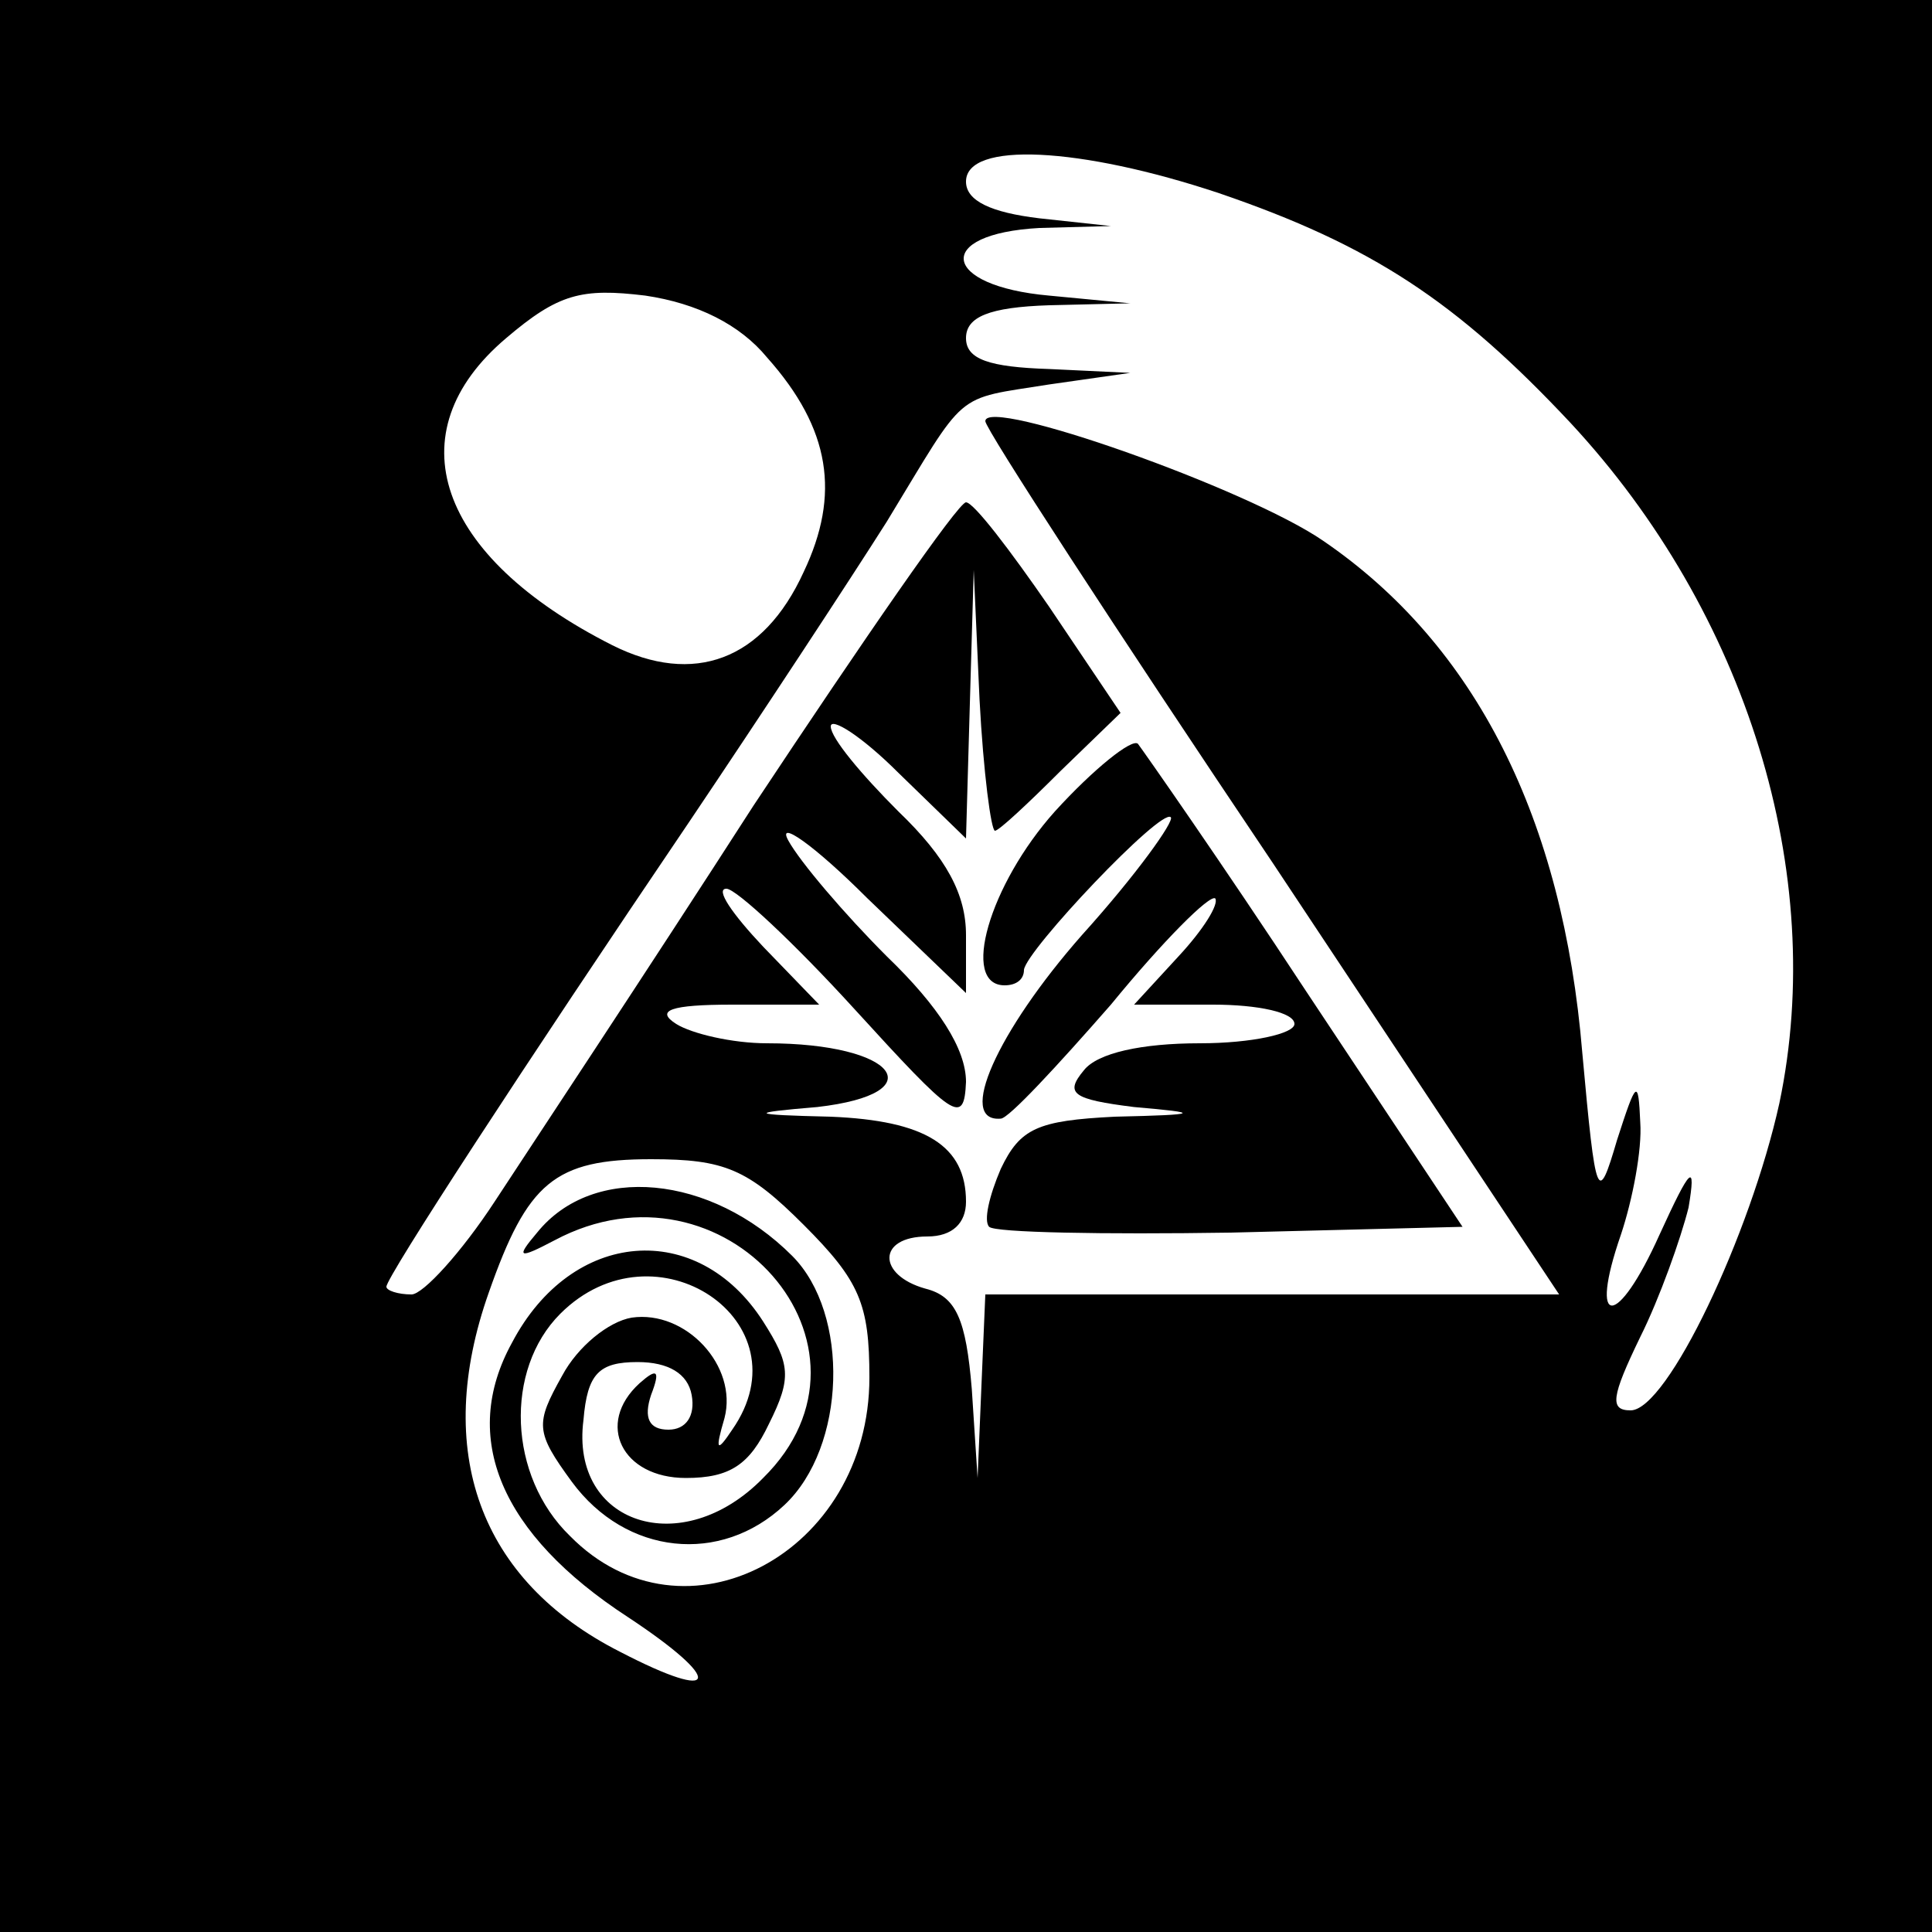 <?xml version="1.0" standalone="no"?>
<!DOCTYPE svg PUBLIC "-//W3C//DTD SVG 20010904//EN"
 "http://www.w3.org/TR/2001/REC-SVG-20010904/DTD/svg10.dtd">
<svg version="1.0" xmlns="http://www.w3.org/2000/svg"
 width="100pt" height="100pt" viewBox="0 0 100 100"
 preserveAspectRatio="xMidYMid meet">
<g transform="translate(0,100) scale(0.1,-0.1)"
fill="#000000" stroke="none">
<path d="M0 500 l0 -500 500 0 500 0 0 500 0 500 -500 0 -500 0 0 -500z m631
400 c79 -27 123 -56 182 -119 91 -98 133 -233 108 -352 -15 -68 -58 -159 -77
-159 -11 0 -10 7 5 38 10 20 21 51 25 67 4 24 1 21 -15 -14 -22 -49 -37 -49
-20 0 6 18 11 44 10 58 -1 23 -2 22 -12 -9 -10 -34 -11 -32 -18 45 -10 121
-55 211 -134 265 -39 27 -175 75 -175 62 0 -4 67 -107 149 -229 l148 -223
-148 0 -149 0 -2 -47 -2 -48 -3 46 c-3 36 -8 48 -24 52 -25 7 -25 27 1 27 13
0 20 7 20 18 0 29 -21 42 -70 44 -43 1 -43 2 -7 5 61 7 41 33 -26 33 -18 0
-39 5 -47 10 -11 7 -3 10 29 10 l45 0 -29 30 c-16 17 -25 30 -19 30 5 0 35
-28 66 -62 52 -57 57 -61 58 -38 0 17 -14 39 -41 65 -22 22 -45 49 -51 60 -6
11 13 -2 41 -30 l51 -49 0 30 c0 21 -10 40 -35 64 -19 19 -35 38 -35 44 0 5
16 -5 35 -24 l35 -34 2 70 2 69 3 -67 c2 -38 6 -68 8 -68 2 0 17 14 34 31 l31
30 -37 55 c-20 29 -39 54 -43 54 -4 0 -53 -71 -110 -157 -56 -87 -117 -179
-134 -205 -17 -26 -37 -48 -43 -48 -7 0 -13 2 -13 4 0 5 71 114 157 241 37 55
83 125 102 155 42 69 34 63 84 71 l42 6 -42 2 c-31 1 -43 5 -43 16 0 11 12 16
43 17 l42 1 -42 4 c-56 5 -60 32 -5 35 l37 1 -37 4 c-25 3 -38 9 -38 19 0 21
59 18 131 -6z m-234 -85 c33 -37 38 -71 19 -111 -21 -46 -57 -59 -99 -38 -91
46 -113 110 -55 159 27 23 39 26 72 22 27 -4 49 -15 63 -32z m19 -449 c29 -29
34 -41 34 -79 0 -91 -96 -142 -155 -82 -32 31 -34 86 -5 115 49 49 128 -4 89
-60 -8 -12 -9 -11 -4 6 7 27 -20 56 -48 52 -12 -2 -28 -15 -36 -30 -14 -25
-14 -29 5 -55 28 -38 77 -43 110 -12 32 30 34 99 4 129 -42 42 -103 48 -132
12 -11 -13 -10 -14 9 -4 88 47 177 -55 108 -123 -42 -43 -100 -24 -93 30 2 24
8 30 28 30 16 0 26 -6 28 -17 2 -11 -3 -18 -12 -18 -10 0 -13 6 -9 18 5 13 3
14 -6 6 -23 -21 -9 -49 24 -49 23 0 33 7 43 28 12 24 11 31 -3 53 -34 53 -99
48 -130 -11 -27 -49 -6 -99 60 -142 50 -33 48 -45 -4 -18 -73 37 -97 104 -68
186 20 57 34 69 84 69 38 0 50 -5 79 -34z"/>
<path d="M546 580 c-34 -38 -49 -90 -26 -90 6 0 10 3 10 8 1 10 71 84 76 79 2
-2 -18 -30 -46 -61 -44 -50 -65 -97 -42 -95 4 0 29 27 57 59 27 33 51 57 54
55 2 -3 -6 -16 -19 -30 l-23 -25 41 0 c23 0 42 -4 42 -10 0 -5 -22 -10 -49
-10 -30 0 -53 -5 -60 -14 -10 -12 -6 -15 26 -19 35 -3 35 -4 -10 -5 -40 -2
-49 -6 -59 -27 -6 -14 -9 -27 -6 -30 3 -3 59 -4 125 -3 l120 3 -81 122 c-44
67 -84 124 -87 128 -3 3 -23 -13 -43 -35z"/>
</g>
</svg>
